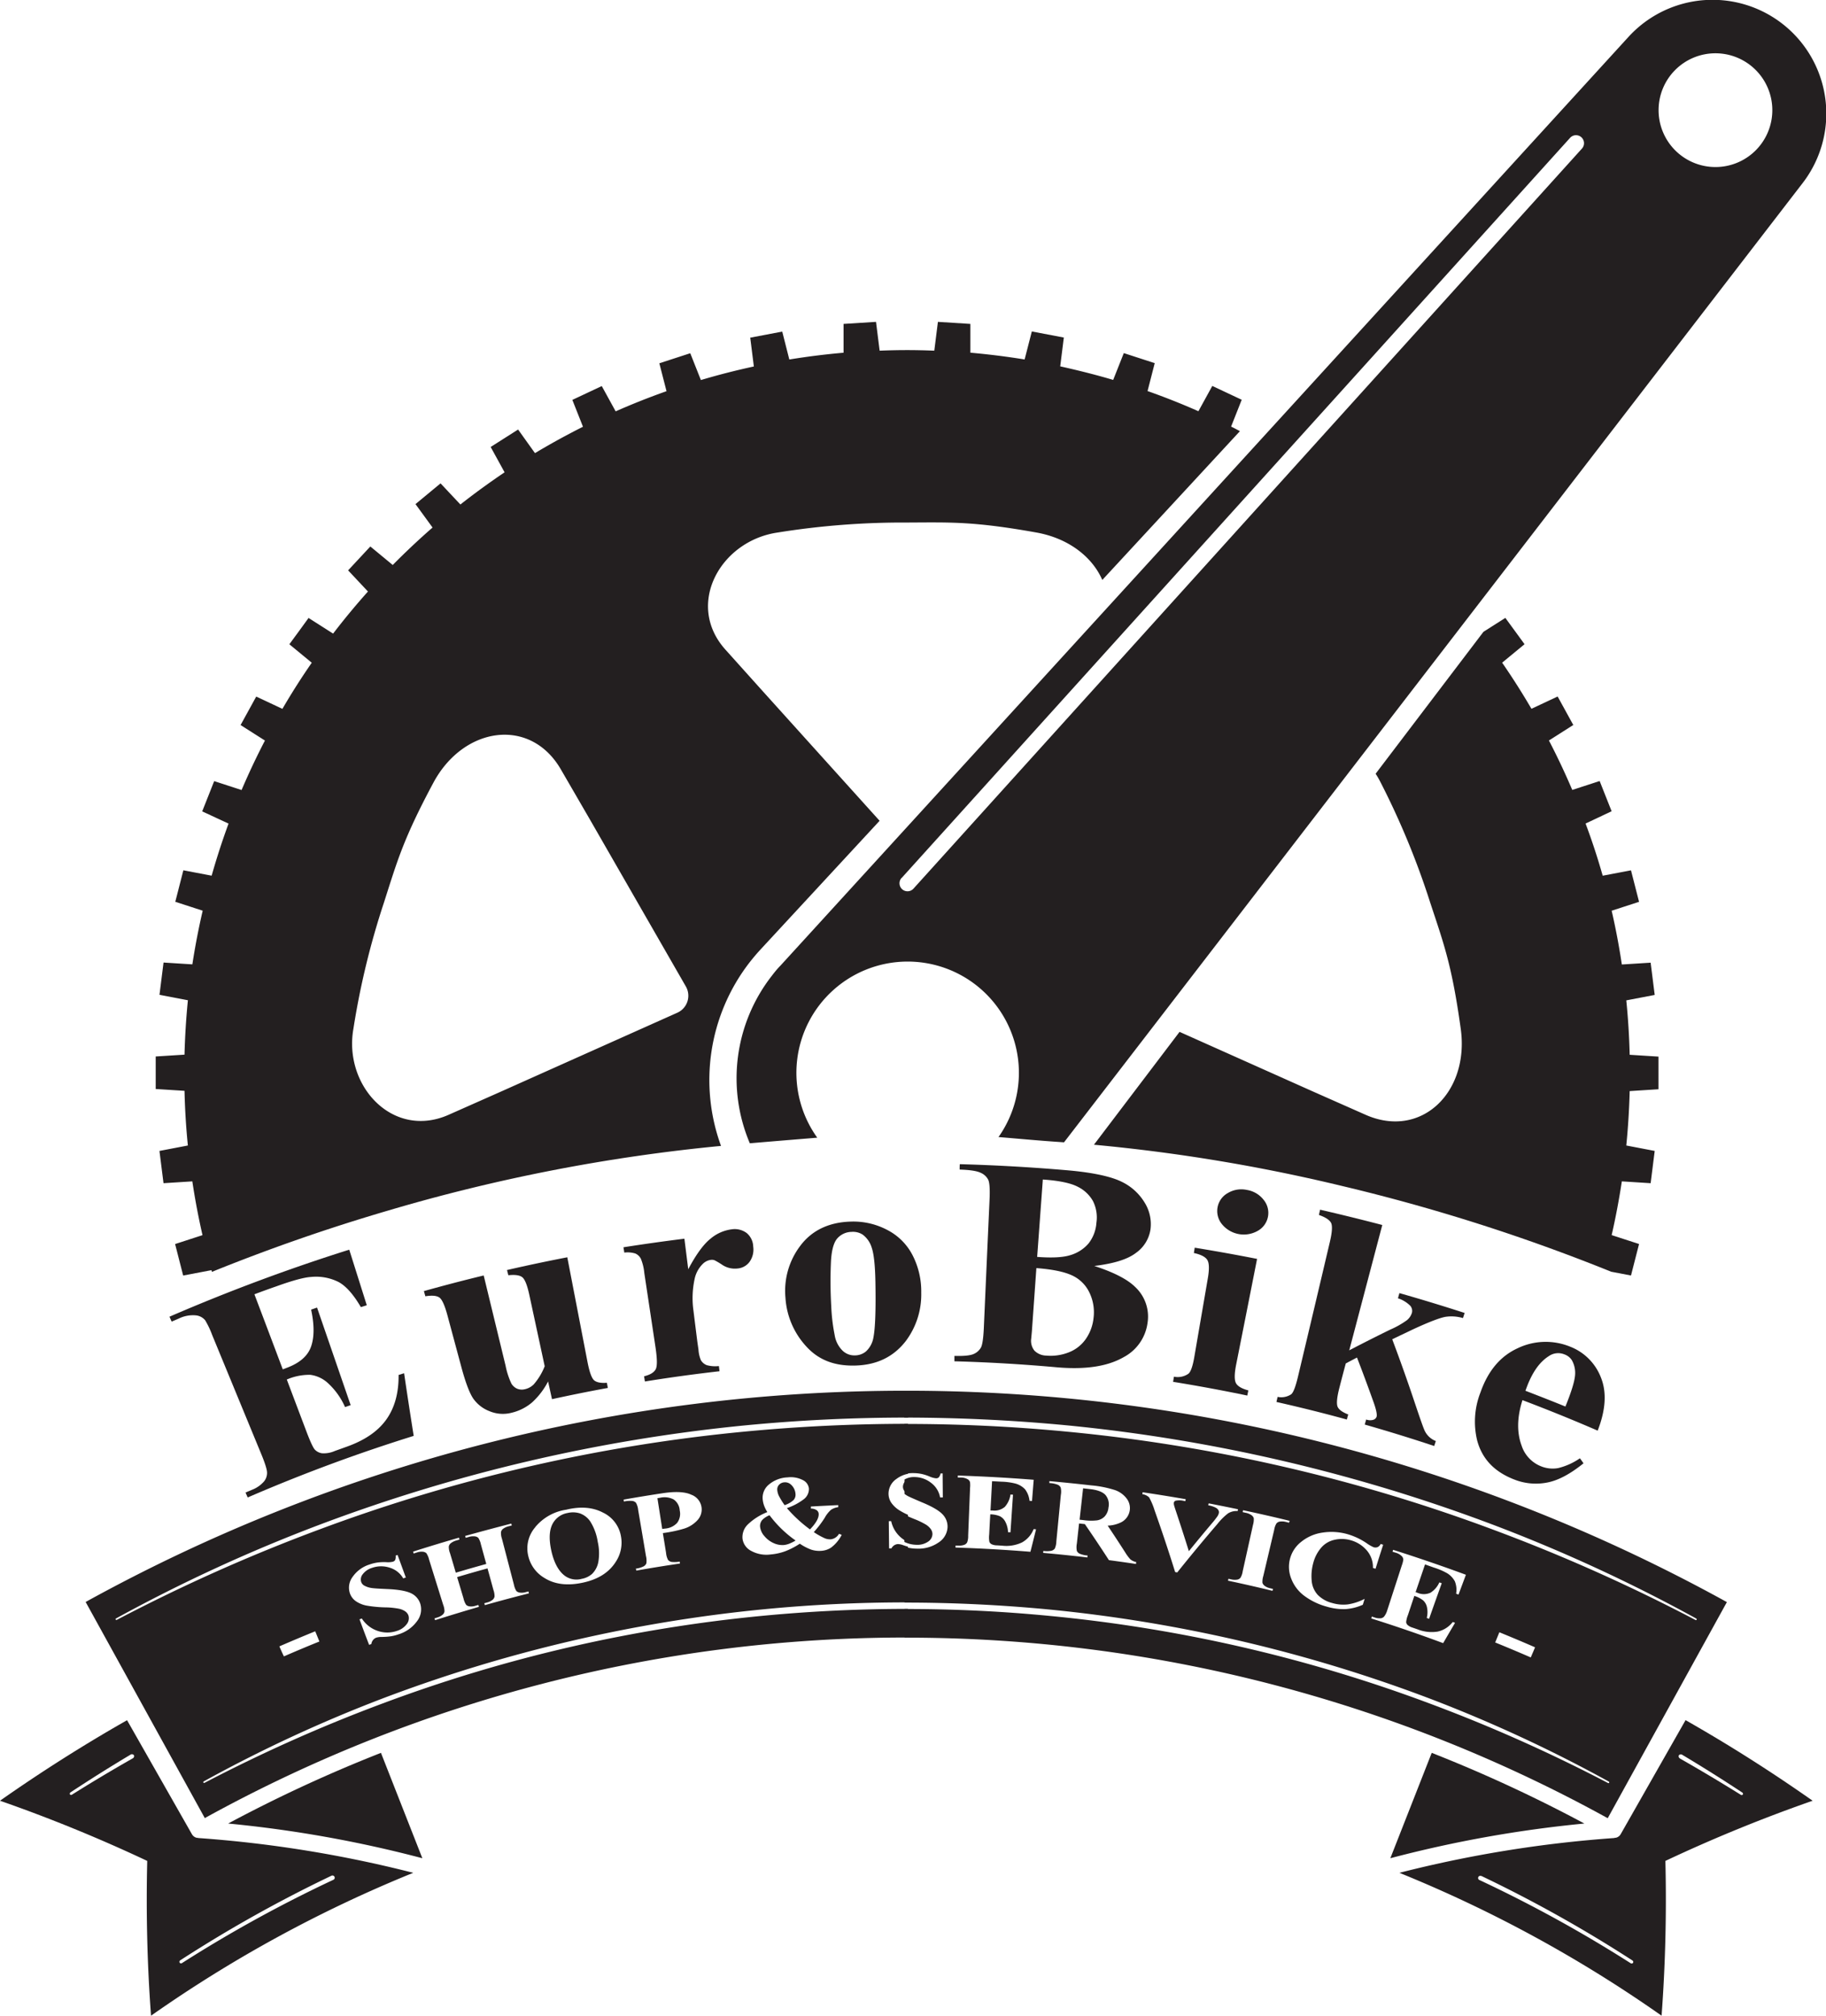 <svg xmlns="http://www.w3.org/2000/svg" viewBox="0 0 570.53 629.77"><defs><style>.cls-1{fill:#231f20;}</style></defs><title>logo</title><g id="Layer_2" data-name="Layer 2"><path class="cls-1" d="M364.39,418.45A545.14,545.14,0,0,1,442,431.36a585.23,585.23,0,0,1,84,26.77l6.19,1.18c1.58-6.17.94-3.66,2.52-9.84l-8.56-2.78q1.89-8.28,3.18-16.79l9,.57c.8-6.32.47-3.76,1.27-10.08l-8.88-1.7q.84-8.43,1.06-17l9-.57V390.92l-9-.57q-.21-8.61-1.06-17l8.88-1.7c-.8-6.32-.47-3.76-1.27-10.08l-9,.57h0q-1.27-8.5-3.18-16.8l8.56-2.78c-1.58-6.18-.94-3.67-2.52-9.84l-8.84,1.68v0Q521,326.11,518,318.1v0l8.14-3.84c-2.35-5.92-1.4-3.52-3.74-9.44l-8.56,2.78q-3.36-7.89-7.29-15.45l7.61-4.84-4.89-8.9-8.18,3.84q-4.31-7.38-9.16-14.41l7-5.77c-3.75-5.15-2.23-3.06-6-8.22l-6.84,4.35-33.69,44.34a28.48,28.48,0,0,1,1.61,2.81,246.92,246.92,0,0,1,15.46,37.5c4.29,13,6.79,19.59,9.53,39.42s-12.41,34.5-29.75,26.82L433,401.9l-41.86-18.71Z" transform="translate(-22.59 -60.8)"/><path class="cls-1" d="M81.29,418.69l-8.88,1.7c.8,6.32.47,3.76,1.27,10.08l9-.57h0q1.28,8.5,3.18,16.8l-8.56,2.78c1.58,6.18.94,3.67,2.52,9.84l8.84-1.68v0l.15.53a584.71,584.71,0,0,1,55.25-19.21,551.68,551.68,0,0,1,103.81-20.14,60,60,0,0,1,8.6-56.91c1.17-1.53,2.46-3.06,3.74-4.45l37.21-40.22L261.13,277l-11.88-13.23c-12.67-14.12-1.56-34,16.31-36.59A246.91,246.91,0,0,1,306,224.06c13.68-.06,20.73-.4,40.44,3.12C356.55,229,363.9,234.86,367,242L410,195.51c-.91-.48-1.83-1-2.76-1.42l3.32-8.39-9.19-4.32-4.34,7.9q-7.8-3.45-15.89-6.3l2.24-8.72-9.66-3.14-3.32,8.38h0c-5.43-1.62-11-3-16.55-4.24h0l1.13-9-10-1.9-2.25,8.75h0q-8.37-1.36-16.95-2.12h0V162l-10.14-.64-1.13,9c-2.84-.11-5.68-.18-8.54-.18s-5.7.07-8.54.18l-1.13-9-10.14.64V171q-8.58.75-16.95,2.12L267,164.4l-10,1.9,1.13,9h0q-8.38,1.81-16.55,4.24l-3.32-8.38-9.66,3.14,2.24,8.72q-8.08,2.85-15.89,6.3l-4.34-7.9-9.19,4.32,3.32,8.39h0q-7.65,3.84-15,8.24h0L184.47,195l-8.57,5.45,4.35,7.92q-7.09,4.77-13.81,10.05l-6.2-6.6-7.83,6.48,5.33,7.32q-6.45,5.63-12.44,11.7l-7-5.78L131.36,239l6.2,6.61q-5.69,6.36-10.89,13.15h0L119,253.87c-3.74,5.16-2.22,3.07-6,8.22l7,5.77h0q-4.86,7-9.17,14.41l-8.18-3.84-4.89,8.9,7.61,4.84h0q-3.93,7.57-7.3,15.46l-8.56-2.78-3.74,9.45L94,318.12q-2.94,8-5.28,16.27v0l-8.84-1.68c-1.58,6.17-.94,3.66-2.52,9.84l8.56,2.78Q84,353.59,82.69,362.1l-9-.57c-.8,6.32-.47,3.76-1.27,10.08l8.88,1.7q-.84,8.43-1.06,17l-9,.57v10.16l9,.57Q80.44,410.26,81.29,418.69ZM133,382.29a246.12,246.12,0,0,1,9.53-39.42c4.17-13,6-19.84,15.46-37.5s30.32-20.61,39.83-4.2l8.92,15.38L236.88,369a5.81,5.81,0,0,1-2.67,8.21L179,401.9l-16.26,7.21C145.36,416.79,129.91,400.09,133,382.29Z" transform="translate(-22.59 -60.8)"/><path class="cls-1" d="M277.94,416.25a34.76,34.76,0,1,1,56.63-.2c6.26.52,12.51,1.11,18.78,1.53l1.69.12L585.78,118.05a35.55,35.55,0,0,0-54.42-45.67l-265,290.2c-1,1-1.94,2.2-2.81,3.34A52,52,0,0,0,256.87,418C263.89,417.4,270.91,416.83,277.94,416.25ZM558.57,77.45a17.77,17.77,0,1,1-17.76,17.76A17.76,17.76,0,0,1,558.57,77.45ZM304.32,335.09l208.8-231.18a2.5,2.5,0,1,1,3.71,3.35L308,338.44a2.5,2.5,0,0,1-3.72-3.35Z" transform="translate(-22.59 -60.8)"/></g><g id="Layer_3" data-name="Layer 3"><path class="cls-1" d="M517.62,630.53A380.59,380.59,0,0,0,457,641.37l12.93-32.92A448.93,448.93,0,0,1,517.62,630.53Z" transform="translate(-22.59 -60.8)"/><path class="cls-1" d="M527,635.06a379.88,379.88,0,0,0-67.17,10.87,410.93,410.93,0,0,1,81.92,44.64c1.18-15.89,1.58-32,1.19-48.36a476.59,476.59,0,0,1,46-18.8q-19.38-13.63-39.7-25.18l-20.3,35.68a.76.76,0,0,1-.08.11,1.66,1.66,0,0,1-.16.21l-.16.18-.19.15-.21.14-.22.12a1.84,1.84,0,0,1-.25.09l-.24.07a1.47,1.47,0,0,1-.29,0Zm20.53-24.84,0,0a.78.78,0,0,1-.39-1,.8.8,0,0,1,1.1-.14q9.44,5.64,18.68,11.74a.5.5,0,0,1,.22.64.49.49,0,0,1-.68.07Q557,615.63,547.49,610.22Zm-62.13,36.67a419.9,419.9,0,0,1,47.23,26.42.55.55,0,0,1,.2.74.54.54,0,0,1-.75.12,417.35,417.35,0,0,0-47.26-26h0a.68.68,0,1,1,.58-1.23Z" transform="translate(-22.59 -60.8)"/><path class="cls-1" d="M363.23,526.05,361,525.8c-.36,3.27-.73,6.54-1.09,9.8l1.17.13a16.47,16.47,0,0,0,4.28.08,4.22,4.22,0,0,0,2.4-1.24,4.77,4.77,0,0,0,1.17-2.76,4.59,4.59,0,0,0-1-4Q366.57,526.44,363.23,526.05Z" transform="translate(-22.59 -60.8)"/><path class="cls-1" d="M312.56,542.47a2.91,2.91,0,0,0,1.37-2.33,2.66,2.66,0,0,0-.49-1.56,5.32,5.32,0,0,0-1.55-1.44,24.51,24.51,0,0,0-3.72-1.78c-1.15-.47-2.14-.9-3-1.3q0,4.25,0,8.49a8.83,8.83,0,0,0,3.79.9A5.85,5.85,0,0,0,312.56,542.47Z" transform="translate(-22.59 -60.8)"/><path class="cls-1" d="M305.13,495.31q0,4.19,0,8.39,25.53,0,51,2.44A520.54,520.54,0,0,1,489.4,537.3a498.76,498.76,0,0,1,63.13,29.16c.16.09.25.26.18.38a.3.3,0,0,1-.42.07,542.28,542.28,0,0,0-63.4-28.28A521.94,521.94,0,0,0,356,508.1q-25.35-2.44-50.82-2.41l0,15.65a11.6,11.6,0,0,1,2.77-.29,13,13,0,0,1,2.67.28,14.32,14.32,0,0,1,2.39.77,7,7,0,0,0,2,.57,1.28,1.28,0,0,0,.86-.25,2.82,2.82,0,0,0,.61-1.27l.63,0,.06,7.5h-.85a7.27,7.27,0,0,0-2.87-4.6,8.4,8.4,0,0,0-5.1-1.77,5.84,5.84,0,0,0-3.14.76c0,1.51,0,3,0,4.51a8.59,8.59,0,0,0,.89.59c.64.36,2.14,1,4.46,2,3.25,1.33,5.41,2.6,6.52,3.78a5.48,5.48,0,0,1,1.57,4,6,6,0,0,1-2.79,4.79,11,11,0,0,1-6.76,1.94,13.23,13.23,0,0,1-2.41-.23q-.64-.12-1.47-.36l0,17.44q22.71,0,45.37,2.18a462,462,0,0,1,118.51,27.73,443.19,443.19,0,0,1,56.13,26,.31.31,0,0,1,.15.37.29.29,0,0,1-.4.08,486.17,486.17,0,0,0-56.39-25.09,464.51,464.51,0,0,0-118.19-27.12q-22.54-2.18-45.18-2.14c0,3,0,6,0,8.95a453.33,453.33,0,0,1,219.7,56.41l37.23-67.52A530.41,530.41,0,0,0,305.13,495.31Zm39.41,50.32q-11.69-.95-23.4-1.32l0-.61.9,0a4.48,4.48,0,0,0,1.92-.28,1.63,1.63,0,0,0,.83-.77,5.56,5.56,0,0,0,.3-2.08q.3-7.4.59-14.8a9.38,9.38,0,0,0,0-1.87,1.57,1.57,0,0,0-.73-.93,4.28,4.28,0,0,0-2.16-.54l-.94,0,0-.62q11.86.38,23.72,1.32c-.18,2.21-.35,4.42-.53,6.63l-.78-.06a7.15,7.15,0,0,0-1.42-3.62,6.5,6.5,0,0,0-3-1.77,19.81,19.81,0,0,0-4.36-.58l-2.92-.16q-.24,4.57-.49,9.15l.56,0a5,5,0,0,0,3.91-1.12,7.32,7.32,0,0,0,1.77-3.86l.79.05q-.39,5.88-.79,11.76l-.77-.05a7.47,7.47,0,0,0-.82-3.22,4,4,0,0,0-1.72-1.76,8.24,8.24,0,0,0-3-.59q-.18,3.16-.34,6.33a7.52,7.52,0,0,0,.07,2.28,1.45,1.45,0,0,0,.67.72,3.84,3.84,0,0,0,1.67.36l1.62.1a11.47,11.47,0,0,0,6.2-1,8.2,8.2,0,0,0,3.66-4.18l.75.07Q345.44,542.11,344.54,545.63Zm33,3.81c-2.82-.43-5.64-.82-8.47-1.2q-3.66-5.65-7.52-11.26l-1.81-.2-.69,6.27a6,6,0,0,0,0,2.31,1.87,1.87,0,0,0,.86.86,7.63,7.63,0,0,0,2.5.57l-.07.61q-6.9-.81-13.82-1.43l.06-.61a7.56,7.56,0,0,0,2.57-.06,2,2,0,0,0,1-.66,5.78,5.78,0,0,0,.49-2.25l1.41-14.55a5.47,5.47,0,0,0-.06-2.31,1.94,1.94,0,0,0-.91-.85,8.15,8.15,0,0,0-2.62-.52l0-.61q6.57.59,13.13,1.34a33.45,33.45,0,0,1,7.42,1.48,7.79,7.79,0,0,1,3.57,2.58,4.91,4.91,0,0,1,1,3.74,5,5,0,0,1-2.78,3.77,10.49,10.49,0,0,1-4.12,1q2.82,4.2,5.53,8.44a13.37,13.37,0,0,0,1.55,2.08,3.89,3.89,0,0,0,1.81.84Zm31.75-16.53a5,5,0,0,0-3,.72,19,19,0,0,0-3.32,3.31q-6.44,7.5-12.55,15.14l-.66-.12q-3-9.62-6.4-19.21a21.29,21.29,0,0,0-1.73-4.12,3.88,3.88,0,0,0-2.12-1l.09-.6q6.74,1,13.46,2.17l-.11.61-.45-.08a5.93,5.93,0,0,0-2.54-.07.79.79,0,0,0-.6.64,2.13,2.13,0,0,0,.05.73c.06.28.31,1.06.74,2.34q2,6,3.9,12.07,3.58-4.42,7.27-8.78a26.05,26.05,0,0,0,1.67-2.14,3.22,3.22,0,0,0,.43-1,1.3,1.3,0,0,0-.16-.92,2,2,0,0,0-.85-.76,8,8,0,0,0-2.3-.73l.12-.61c3.06.59,6.11,1.2,9.17,1.84Zm16.05,3.64-.92-.23a4.81,4.81,0,0,0-2-.12,1.75,1.75,0,0,0-1,.57,5.39,5.39,0,0,0-.71,2q-1.7,7.2-3.4,14.41a6.13,6.13,0,0,0-.27,2.16,2,2,0,0,0,.71.94,4.35,4.35,0,0,0,1.7.74l.88.21-.15.6q-6.93-1.7-13.89-3.17c0-.2.09-.4.13-.6l.88.19a4.67,4.67,0,0,0,1.95.06,1.66,1.66,0,0,0,.95-.6,5.51,5.51,0,0,0,.67-2l3.21-14.46a6,6,0,0,0,.24-2.15,1.9,1.9,0,0,0-.75-.94,4.62,4.62,0,0,0-1.79-.72l-.92-.2.12-.6q7.29,1.54,14.55,3.32Zm27,14.37-.77-.24a8.09,8.09,0,0,0-1.93-5.48,10.15,10.15,0,0,0-5-3.17,10,10,0,0,0-5-.16,7.62,7.62,0,0,0-4,2.21,11.76,11.76,0,0,0-2.71,5,15.4,15.4,0,0,0-.51,5.56,7.45,7.45,0,0,0,1.84,4.39,9.61,9.61,0,0,0,4.6,2.61,12.15,12.15,0,0,0,4.82.43,16.77,16.77,0,0,0,5.29-1.74l-.57,1.85a15.82,15.82,0,0,1-5.43,1.36,18.29,18.29,0,0,1-5.84-.77,20.77,20.77,0,0,1-7.11-3.45,12,12,0,0,1-4-5.34,9.89,9.89,0,0,1,3.13-11.46,13.57,13.57,0,0,1,6.69-2.89,18.3,18.3,0,0,1,7.87.52,21.1,21.1,0,0,1,5.83,2.76,12.42,12.42,0,0,0,2.19,1.28,1.88,1.88,0,0,0,1.24,0,1.91,1.91,0,0,0,1-1l.79.24Q453.54,547.18,452.38,550.92Zm21.13,23.24q-11.13-4.14-22.43-7.7c.06-.2.12-.39.19-.59l.86.28a4.59,4.59,0,0,0,1.94.25,1.66,1.66,0,0,0,1-.51A5.6,5.6,0,0,0,456,564l4.57-14.08a8.67,8.67,0,0,0,.48-1.82,1.63,1.63,0,0,0-.46-1.09,4.5,4.5,0,0,0-2-1.12l-.91-.28.19-.59q11.43,3.62,22.74,7.79L478.3,559l-.75-.27a7.12,7.12,0,0,0-.4-3.88,6.7,6.7,0,0,0-2.42-2.53,20.9,20.9,0,0,0-4.09-1.75c-.93-.33-1.86-.65-2.8-1q-1.47,4.33-2.95,8.67l.53.18a5,5,0,0,0,4.11,0,7.21,7.21,0,0,0,2.78-3.23l.75.27q-2,5.55-3.95,11.11l-.73-.27a7.46,7.46,0,0,0,.07-3.31,4,4,0,0,0-1.2-2.17,8.32,8.32,0,0,0-2.76-1.4l-2,6a7.58,7.58,0,0,0-.55,2.21,1.49,1.49,0,0,0,.46.88,4.21,4.21,0,0,0,1.53.81l1.55.53a11.86,11.86,0,0,0,6.33.71,8.19,8.19,0,0,0,4.69-3l.72.27Q475.34,571,473.51,574.16Zm27.37,4.46q-5.52-2.4-11.08-4.66l1.3-3.19q5.59,2.28,11.15,4.7C501.79,576.52,501.33,577.57,500.88,578.62Z" transform="translate(-22.59 -60.8)"/><path class="cls-1" d="M93.88,630.53a380.59,380.59,0,0,1,60.67,10.84l-12.93-32.92A448.93,448.93,0,0,0,93.88,630.53Z" transform="translate(-22.59 -60.8)"/><path class="cls-1" d="M84.39,635a1.47,1.47,0,0,1-.29,0l-.24-.07a1.84,1.84,0,0,1-.25-.09l-.22-.12-.21-.14-.19-.15-.16-.18a1.66,1.66,0,0,1-.16-.21.76.76,0,0,1-.08-.11l-20.3-35.68Q42,609.78,22.59,623.41a476.59,476.59,0,0,1,46,18.8c-.39,16.32,0,32.47,1.19,48.36a410.93,410.93,0,0,1,81.92-44.64,379.88,379.88,0,0,0-67.17-10.87ZM45.11,621.49a.49.49,0,0,1-.68-.07.5.5,0,0,1,.22-.64q9.24-6.1,18.68-11.74a.8.8,0,0,1,1.1.14.78.78,0,0,1-.39,1l0,0Q54.47,615.62,45.11,621.49Zm82,25.69a.71.71,0,0,1-.38.94h0a417.35,417.35,0,0,0-47.26,26,.54.54,0,0,1-.75-.12.55.55,0,0,1,.2-.74,419.9,419.9,0,0,1,47.23-26.42A.7.7,0,0,1,127.1,647.18Z" transform="translate(-22.59 -60.8)"/><path class="cls-1" d="M264.33,542.93a6.51,6.51,0,0,0,3.15.59,6.35,6.35,0,0,0,1.69-.41,13.06,13.06,0,0,0,2-1,35.74,35.74,0,0,1-8.14-7.9,6.55,6.55,0,0,0-2.2,1.4,2.81,2.81,0,0,0-.76,2.15,5.31,5.31,0,0,0,1.38,3A8,8,0,0,0,264.33,542.93Z" transform="translate(-22.59 -60.8)"/><path class="cls-1" d="M234.16,536.6a4.72,4.72,0,0,0,.81-3.88,4.49,4.49,0,0,0-1.88-3.43,6.14,6.14,0,0,0-4.24-.54l-.85.13,1.5,9.61,1-.12A5.7,5.7,0,0,0,234.16,536.6Z" transform="translate(-22.59 -60.8)"/><path class="cls-1" d="M267.74,531.06a7.48,7.48,0,0,0,2.79-1.59,2.44,2.44,0,0,0,.62-1.84,4.31,4.31,0,0,0-1.44-3,2.67,2.67,0,0,0-2.06-.7,2.46,2.46,0,0,0-1.63.74,2.1,2.1,0,0,0-.57,1.71,5.35,5.35,0,0,0,.47,1.72A24.76,24.76,0,0,0,267.74,531.06Z" transform="translate(-22.59 -60.8)"/><path class="cls-1" d="M204.35,554.08a6.69,6.69,0,0,0,3.21-1.52,7,7,0,0,0,2-3.88,16,16,0,0,0-.21-6.17,16.59,16.59,0,0,0-2.33-6.35,6.62,6.62,0,0,0-3.24-2.53,7.33,7.33,0,0,0-3.85-.12,6.53,6.53,0,0,0-5.1,4.35q-1,2.89.06,7.62c.86,3.74,2.31,6.32,4.32,7.75A6.17,6.17,0,0,0,204.35,554.08Z" transform="translate(-22.59 -60.8)"/><path class="cls-1" d="M304.71,525.28a2.14,2.14,0,0,0,.44,1.32,5.49,5.49,0,0,0,1.18,1.08c0-1.57,0-3.15,0-4.72a4.1,4.1,0,0,0-.4.23A2.58,2.58,0,0,0,304.71,525.28Z" transform="translate(-22.59 -60.8)"/><path class="cls-1" d="M86.28,617.35a443.19,443.19,0,0,1,56.13-26,462,462,0,0,1,118.51-27.73q22.63-2.21,45.37-2.18l0-17.4c-.47-.13-1-.29-1.55-.49a5.16,5.16,0,0,0-1.59-.33,2.4,2.4,0,0,0-1.1.34,2.57,2.57,0,0,0-.93,1h-.74l-.09-8.5h.75a9.31,9.31,0,0,0,5.25,6.52q0-4.25,0-8.49a23.54,23.54,0,0,1-2.59-1.35,8.93,8.93,0,0,1-2.57-2.35,5.06,5.06,0,0,1-.92-2.88,5.58,5.58,0,0,1,2.43-4.61,8.86,8.86,0,0,1,3.66-1.64q0-7.8,0-15.61-25.44,0-50.82,2.41a521.94,521.94,0,0,0-132.93,30.53,542.28,542.28,0,0,0-63.4,28.28.3.3,0,0,1-.42-.07c-.07-.12,0-.29.18-.38A498.76,498.76,0,0,1,122.1,537.3a520.54,520.54,0,0,1,133.25-31.16q25.44-2.46,51-2.44,0-4.2,0-8.39a530.41,530.41,0,0,0-257,66l37.23,67.52a453.33,453.33,0,0,1,219.7-56.41q0-4.47,0-8.95-22.62,0-45.18,2.14a464.51,464.51,0,0,0-118.19,27.12A486.17,486.17,0,0,0,86.53,617.8a.29.29,0,0,1-.4-.08A.31.31,0,0,1,86.28,617.35ZM256.34,537a18.48,18.48,0,0,1,6-3.77,11.41,11.41,0,0,1-1-2,7.91,7.91,0,0,1-.45-2,5.31,5.31,0,0,1,1.94-4.61,9.65,9.65,0,0,1,5.86-2.24,8.18,8.18,0,0,1,4.75.85,3.32,3.32,0,0,1,1.89,2.62,4,4,0,0,1-1.55,3.32,18.43,18.43,0,0,1-5.33,2.82,43.82,43.82,0,0,0,7.22,6.65c1.87-1.95,2.79-3.56,2.72-4.87a1.51,1.51,0,0,0-.66-1.15,3.17,3.17,0,0,0-1.78-.49l0-.64q4.27-.25,8.54-.44l0,.64a5.32,5.32,0,0,0-2.22.8,9,9,0,0,0-2,2.53,32.65,32.65,0,0,1-3.41,4.46,22.17,22.17,0,0,0,3.46,1.94,4.33,4.33,0,0,0,1.79.32,3.43,3.43,0,0,0,2.63-1.73l.84.33a11.5,11.5,0,0,1-3.34,4,6.3,6.3,0,0,1-3.19,1,8.15,8.15,0,0,1-3-.38,16.66,16.66,0,0,1-3.56-1.86,23.67,23.67,0,0,1-4.55,2.36,17.36,17.36,0,0,1-4.52,1,9.91,9.91,0,0,1-6.18-1.14,5,5,0,0,1-2.65-3.76A5.5,5.5,0,0,1,256.34,537Zm-35.08,13.89a7.46,7.46,0,0,0,2.47-.73,2,2,0,0,0,.81-.9,6,6,0,0,0-.12-2.31q-1.21-7.2-2.44-14.4a5.67,5.67,0,0,0-.67-2.22,1.93,1.93,0,0,0-1.1-.58,8.62,8.62,0,0,0-2.68.18l-.1-.6q6.1-1.08,12.23-2c4-.61,7-.44,8.93.47a4.9,4.9,0,0,1,2,7.87,9.42,9.42,0,0,1-4.31,2.74,41.57,41.57,0,0,1-6.58,1.38l1,6.17a5.83,5.83,0,0,0,.63,2.23,1.92,1.92,0,0,0,1.07.6,8,8,0,0,0,2.55-.1l.09.61q-6.83,1-13.63,2.21Zm-31.41-13a15.51,15.51,0,0,1,9.65-5.41c4.42-1.08,8.26-.78,11.44.88a10.08,10.08,0,0,1,5.67,7.43,10.82,10.82,0,0,1-1.64,8c-2.12,3.33-5.53,5.47-10.3,6.49s-8.77.55-12-1.49a10.75,10.75,0,0,1-5-6.75A10.08,10.08,0,0,1,189.85,537.93Zm-31.51,28.55.87-.28a4.53,4.53,0,0,0,1.72-.91,1.67,1.67,0,0,0,.54-1,5.66,5.66,0,0,0-.41-2.06l-4.41-14.14a5.93,5.93,0,0,0-.86-2,2,2,0,0,0-1.12-.44,4.58,4.58,0,0,0-1.92.27l-.91.29-.19-.59q7.14-2.28,14.33-4.36l.17.59-.91.27a4.9,4.9,0,0,0-1.82.89,1.75,1.75,0,0,0-.6,1,5.29,5.29,0,0,0,.37,2.07q.92,3.06,1.81,6.12,4.75-1.41,9.53-2.73c-.57-2.05-1.13-4.09-1.69-6.14a6,6,0,0,0-.8-2,1.91,1.91,0,0,0-1.11-.48,4.67,4.67,0,0,0-1.94.21l-.89.25-.17-.59q7.19-2,14.42-3.86l.15.59-.9.23a4.92,4.92,0,0,0-1.85.83,1.78,1.78,0,0,0-.63,1,5.56,5.56,0,0,0,.3,2.08l3.74,14.33a6.13,6.13,0,0,0,.76,2,1.88,1.88,0,0,0,1.07.5,4.4,4.4,0,0,0,1.85-.14l.86-.22.15.6q-6.9,1.74-13.77,3.68l-.17-.59.86-.24a4.46,4.46,0,0,0,1.75-.85,1.78,1.78,0,0,0,.59-1,5.79,5.79,0,0,0-.35-2.07q-.91-3.37-1.85-6.73-4.75,1.3-9.49,2.72,1,3.33,2,6.68a5.77,5.77,0,0,0,.83,2,1.9,1.9,0,0,0,1.09.47,4.41,4.41,0,0,0,1.85-.2l.87-.25.17.59q-6.87,2-13.69,4.16Zm-23.41.29.71-.26a9.5,9.5,0,0,0,5.15,3.94,9.22,9.22,0,0,0,5.81-.06,6,6,0,0,0,3.09-2.14,2.93,2.93,0,0,0,.52-2.67,2.7,2.7,0,0,0-1-1.29,5.37,5.37,0,0,0-2-.83,23.81,23.81,0,0,0-4.15-.42,39.11,39.11,0,0,1-6-.57,8.84,8.84,0,0,1-3.25-1.34,5,5,0,0,1-1.86-2.39,5.58,5.58,0,0,1,.77-5.17,10.11,10.11,0,0,1,5.34-3.93,13.45,13.45,0,0,1,2.65-.64,16.13,16.13,0,0,1,2.54-.09,6.74,6.74,0,0,0,2.06-.13,1.31,1.31,0,0,0,.74-.52,2.78,2.78,0,0,0,.16-1.4l.6-.2,2.58,7.05-.81.27a7.32,7.32,0,0,0-4.28-3.36,8.56,8.56,0,0,0-5.46.07,5.74,5.74,0,0,0-2.92,2,2.58,2.58,0,0,0-.48,2.39,2.12,2.12,0,0,0,.87,1.1,6.68,6.68,0,0,0,2.36.8c.74.12,2.38.22,4.91.33,3.55.15,6,.61,7.49,1.34a5.47,5.47,0,0,1,2.83,3.23,6,6,0,0,1-1,5.46,11.18,11.18,0,0,1-5.8,4.12,12.82,12.82,0,0,1-2.38.61,22.59,22.59,0,0,1-3,.21,5,5,0,0,0-1.62.24,2.26,2.26,0,0,0-.93.69,2.49,2.49,0,0,0-.55,1.28l-.7.26C136.9,572.09,135.92,569.43,134.93,566.77Zm-25,8.43q5.55-2.41,11.15-4.69c.44,1.06.87,2.13,1.3,3.19q-5.57,2.25-11.08,4.65C110.8,577.3,110.34,576.25,109.89,575.2Z" transform="translate(-22.59 -60.8)"/></g><g id="Layer_4" data-name="Layer 4"><path class="cls-1" d="M102.08,465.18q4.44,11.71,8.86,23.45l1.27-.48c4.05-1.52,6.57-3.72,7.59-6.69s1-6.79,0-11.49l1.85-.64,10.5,30.48-1.75.61a22.3,22.3,0,0,0-5.18-7.33,10,10,0,0,0-5.7-2.75,17.78,17.78,0,0,0-7.32,1.47q3.06,8.12,6.13,16.23,1.8,4.75,2.62,5.66a3.87,3.87,0,0,0,2.24,1.15,8.46,8.46,0,0,0,4-.71l3.62-1.3c5.66-2,9.79-4.79,12.43-8.46s3.94-8.31,3.89-14l1.72-.53q1.44,9.79,3,19.57a517.82,517.82,0,0,0-51.87,19.24l-.67-1.54,2-.85a9.44,9.44,0,0,0,3.79-2.64,4.24,4.24,0,0,0,.93-2.75c0-.8-.52-2.63-1.69-5.49q-7.72-18.72-15.44-37.45a28.21,28.21,0,0,0-2.2-4.64,4.37,4.37,0,0,0-2.74-1.52,10,10,0,0,0-5.55,1l-2.19.94c-.22-.52-.45-1-.67-1.54a580.94,580.94,0,0,1,56.16-20.94l5.48,17.36-1.85.59q-3.44-5.91-6.93-7.83a15.65,15.65,0,0,0-8.69-1.59c-2,.11-5.58,1.05-10.65,2.88Q105.52,463.88,102.08,465.18Z" transform="translate(-22.59 -60.8)"/><path class="cls-1" d="M199.84,453.62l6.3,32.64q.92,4.77,2.07,5.78c.76.67,2.1.93,4,.79l.3,1.61q-8.75,1.6-17.45,3.51c-.41-1.84-.81-3.69-1.22-5.54a23.36,23.36,0,0,1-5,6.55,15.33,15.33,0,0,1-6.44,3.24,10.79,10.79,0,0,1-6.92-.52,11,11,0,0,1-5.08-4c-1.14-1.73-2.36-4.95-3.64-9.69l-4.38-16.27c-.84-3.1-1.67-4.94-2.51-5.53s-2.3-.72-4.38-.39c-.15-.54-.3-1.08-.46-1.62q9.31-2.61,18.69-4.88l6.84,28.2a23.82,23.82,0,0,0,1.82,5.59,3.94,3.94,0,0,0,1.85,1.61,3.83,3.83,0,0,0,2.35.14,5.56,5.56,0,0,0,2.79-1.53,19.55,19.55,0,0,0,3.41-5.65L188,465.48q-1-4.69-2.24-5.64c-.8-.63-2.25-.83-4.34-.61L181,457.6Q190.4,455.44,199.84,453.62Z" transform="translate(-22.59 -60.8)"/><path class="cls-1" d="M236.43,447.81l1.2,9.55c2.5-4.73,4.88-7.94,7.06-9.63a12.68,12.68,0,0,1,6.54-2.85,6.26,6.26,0,0,1,4.63,1.14,5.72,5.72,0,0,1,2.07,4.26,6.58,6.58,0,0,1-1.2,4.84,5.19,5.19,0,0,1-3.7,2,7.12,7.12,0,0,1-4.68-1.08,23.33,23.33,0,0,0-2.46-1.47,2.31,2.31,0,0,0-1.16-.15,4.39,4.39,0,0,0-2.6,1.31,9.21,9.21,0,0,0-2.52,4.73,28.15,28.15,0,0,0-.35,9.84q.6,4.85,1.21,9.69l.36,2.51a10.13,10.13,0,0,0,.74,3.25,3.67,3.67,0,0,0,1.87,1.58,10.12,10.12,0,0,0,3.77.27c.07.54.13,1.08.19,1.62q-11.68,1.33-23.31,3.2l-.26-1.62c1.85-.45,3-1.14,3.58-2.1s.53-3.26,0-6.91q-1.75-11.61-3.5-23.21a15.66,15.66,0,0,0-1.09-4.52,3.59,3.59,0,0,0-1.71-1.62,8.22,8.22,0,0,0-3.46-.29c-.08-.55-.17-1.11-.26-1.66Q226.88,449,236.43,447.81Z" transform="translate(-22.59 -60.8)"/><path class="cls-1" d="M288.34,442.47a22.66,22.66,0,0,1,11.48,2.61,18.28,18.28,0,0,1,8,8.09,24.69,24.69,0,0,1,2.61,11.55,24.21,24.21,0,0,1-4.86,15.11c-3.83,4.91-9,7.4-15.62,7.61s-11.63-1.75-15.47-6A24.69,24.69,0,0,1,268,466.24,23.29,23.29,0,0,1,272.66,450C276.24,445.24,281.52,442.68,288.34,442.47Zm.31,3.21a6.08,6.08,0,0,0-4.32,1.9q-1.75,1.83-2.09,7a135.34,135.34,0,0,0,.07,14.34,57.73,57.73,0,0,0,1.07,9,8.71,8.71,0,0,0,2.41,4.81,5.28,5.28,0,0,0,3.89,1.54,5.42,5.42,0,0,0,3.47-1.23,7.63,7.63,0,0,0,2.34-4.37q.86-4.33.62-17.45-.15-7.72-1.15-10.59a7.91,7.91,0,0,0-2.88-4.13A5.64,5.64,0,0,0,288.65,445.68Z" transform="translate(-22.59 -60.8)"/><path class="cls-1" d="M364.5,456.33c6.19,2,10.4,4.23,12.68,6.48a12.63,12.63,0,0,1,3.95,11.35,14.2,14.2,0,0,1-7.34,10.6c-5.18,3-12.13,4-21,3.23q-16-1.44-32-1.88c0-.56,0-1.12,0-1.68,2.92.08,4.91-.11,6-.59a4.78,4.78,0,0,0,2.28-2c.46-.83.77-2.9.92-6.23q.88-20,1.78-39.92.23-5-.42-6.31a4.75,4.75,0,0,0-2.37-2.17c-1.15-.56-3.33-.9-6.55-1,0-.56,0-1.12.05-1.68q16.89.46,33.76,1.92c8.05.7,13.68,2,16.87,3.6a16.93,16.93,0,0,1,7.16,6.55,12.69,12.69,0,0,1,1.79,8.28,10.94,10.94,0,0,1-4.58,7.39C374.85,454.29,370.51,455.6,364.5,456.33Zm-18.1.71L345,476.74l-.21,2.26a4.93,4.93,0,0,0,1,3.78,5.33,5.33,0,0,0,3.71,1.55,15.4,15.4,0,0,0,7-1,11.55,11.55,0,0,0,5.33-4.16,14,14,0,0,0,2.44-6.62,14.14,14.14,0,0,0-1.3-7.92,11.14,11.14,0,0,0-5.42-5.35C355.14,458.15,351.41,457.37,346.4,457Zm.25-3.54c4.68.35,8.17.17,10.49-.59a11.93,11.93,0,0,0,5.53-3.57,11.72,11.72,0,0,0,2.49-6.5,11.38,11.38,0,0,0-1.11-6.85,11.15,11.15,0,0,0-4.82-4.46c-2.18-1.11-5.78-1.87-10.81-2.21Z" transform="translate(-22.59 -60.8)"/><path class="cls-1" d="M415.36,454.12q-3.25,16.51-6.53,33c-.58,2.94-.59,4.89-.05,5.85s1.83,1.7,3.85,2.24l-.33,1.61q-11.55-2.41-23.18-4.29c.09-.53.17-1.07.26-1.61a5.86,5.86,0,0,0,4.52-.91c.73-.58,1.36-2.35,1.86-5.3l4.2-24.44q.77-4.42-.17-5.85c-.62-.95-2-1.67-4.18-2.14l.27-1.66Q405.65,452.21,415.36,454.12Zm-3.21-21.55a8.27,8.27,0,0,1,5.26,3.1,6.41,6.41,0,0,1-1.92,9.73,8.81,8.81,0,0,1-11-2A6.47,6.47,0,0,1,403,438.1a6.39,6.39,0,0,1,3.15-4.51A8.18,8.18,0,0,1,412.15,432.57Z" transform="translate(-22.59 -60.8)"/><path class="cls-1" d="M454.48,443.53l-10.32,39.16q6.34-3.31,12.86-6.5a27.32,27.32,0,0,0,5.19-2.94,4.88,4.88,0,0,0,1.51-2.21,2.44,2.44,0,0,0-.49-2.27,9.69,9.69,0,0,0-3.85-2.34l.45-1.62q10.23,2.91,20.38,6.2l-.52,1.6a12.64,12.64,0,0,0-5.46-.39c-1.68.29-5.22,1.61-10.5,4.08-2.06,1-4.1,1.95-6.14,2.94q3.21,8.52,6.12,17.08c2.33,6.93,3.65,10.87,4.18,11.8a6.41,6.41,0,0,0,3.32,2.91l-.51,1.55Q459.92,509,449,505.88l.45-1.58a3.52,3.52,0,0,0,2.25.09,1.56,1.56,0,0,0,1-.95c.19-.67-.08-2.09-.84-4.26q-2.53-7.12-5.28-14.24c-1.17.61-2.34,1.22-3.5,1.84q-1,3.69-1.94,7.37c-.83,3.14-1,5.17-.64,6.11s1.52,1.76,3.34,2.47c-.15.53-.29,1-.43,1.58q-10.94-3-22-5.49l.36-1.59a5.59,5.59,0,0,0,4.24-.8q1-.78,2.13-5.51,5-21,9.94-42c.74-3.12.87-5.15.39-6.07s-1.74-1.74-3.79-2.46l.37-1.64Q444.82,441,454.48,443.53Z" transform="translate(-22.59 -60.8)"/><path class="cls-1" d="M521.78,507.78q-11.65-5.05-23.5-9.53c-1.71,5.38-1.78,10.1-.27,14.2a10.4,10.4,0,0,0,6,6.44,9.63,9.63,0,0,0,5.42.59,20.47,20.47,0,0,0,6.8-3.06c.38.52.75,1,1.12,1.57-4.12,3.33-7.87,5.34-11.32,6A18.33,18.33,0,0,1,495.59,523c-6.09-2.39-9.87-6.35-11.44-12.06a25,25,0,0,1,1-15.08c2.34-6.69,6.17-11.33,11.62-13.82a20.19,20.19,0,0,1,16.35-.52,16.81,16.81,0,0,1,9.67,9.65C524.65,495.76,524.3,501.31,521.78,507.78Zm-10.08-7.53c1.84-4.52,2.82-7.72,3-9.63a8.06,8.06,0,0,0-1-4.87,4.6,4.6,0,0,0-2.35-1.81,5.1,5.1,0,0,0-4.88.59c-2.83,1.8-5,4.91-6.71,9.3l-.56,1.49C503.33,496.91,507.53,498.55,511.7,500.25Z" transform="translate(-22.59 -60.8)"/></g></svg>